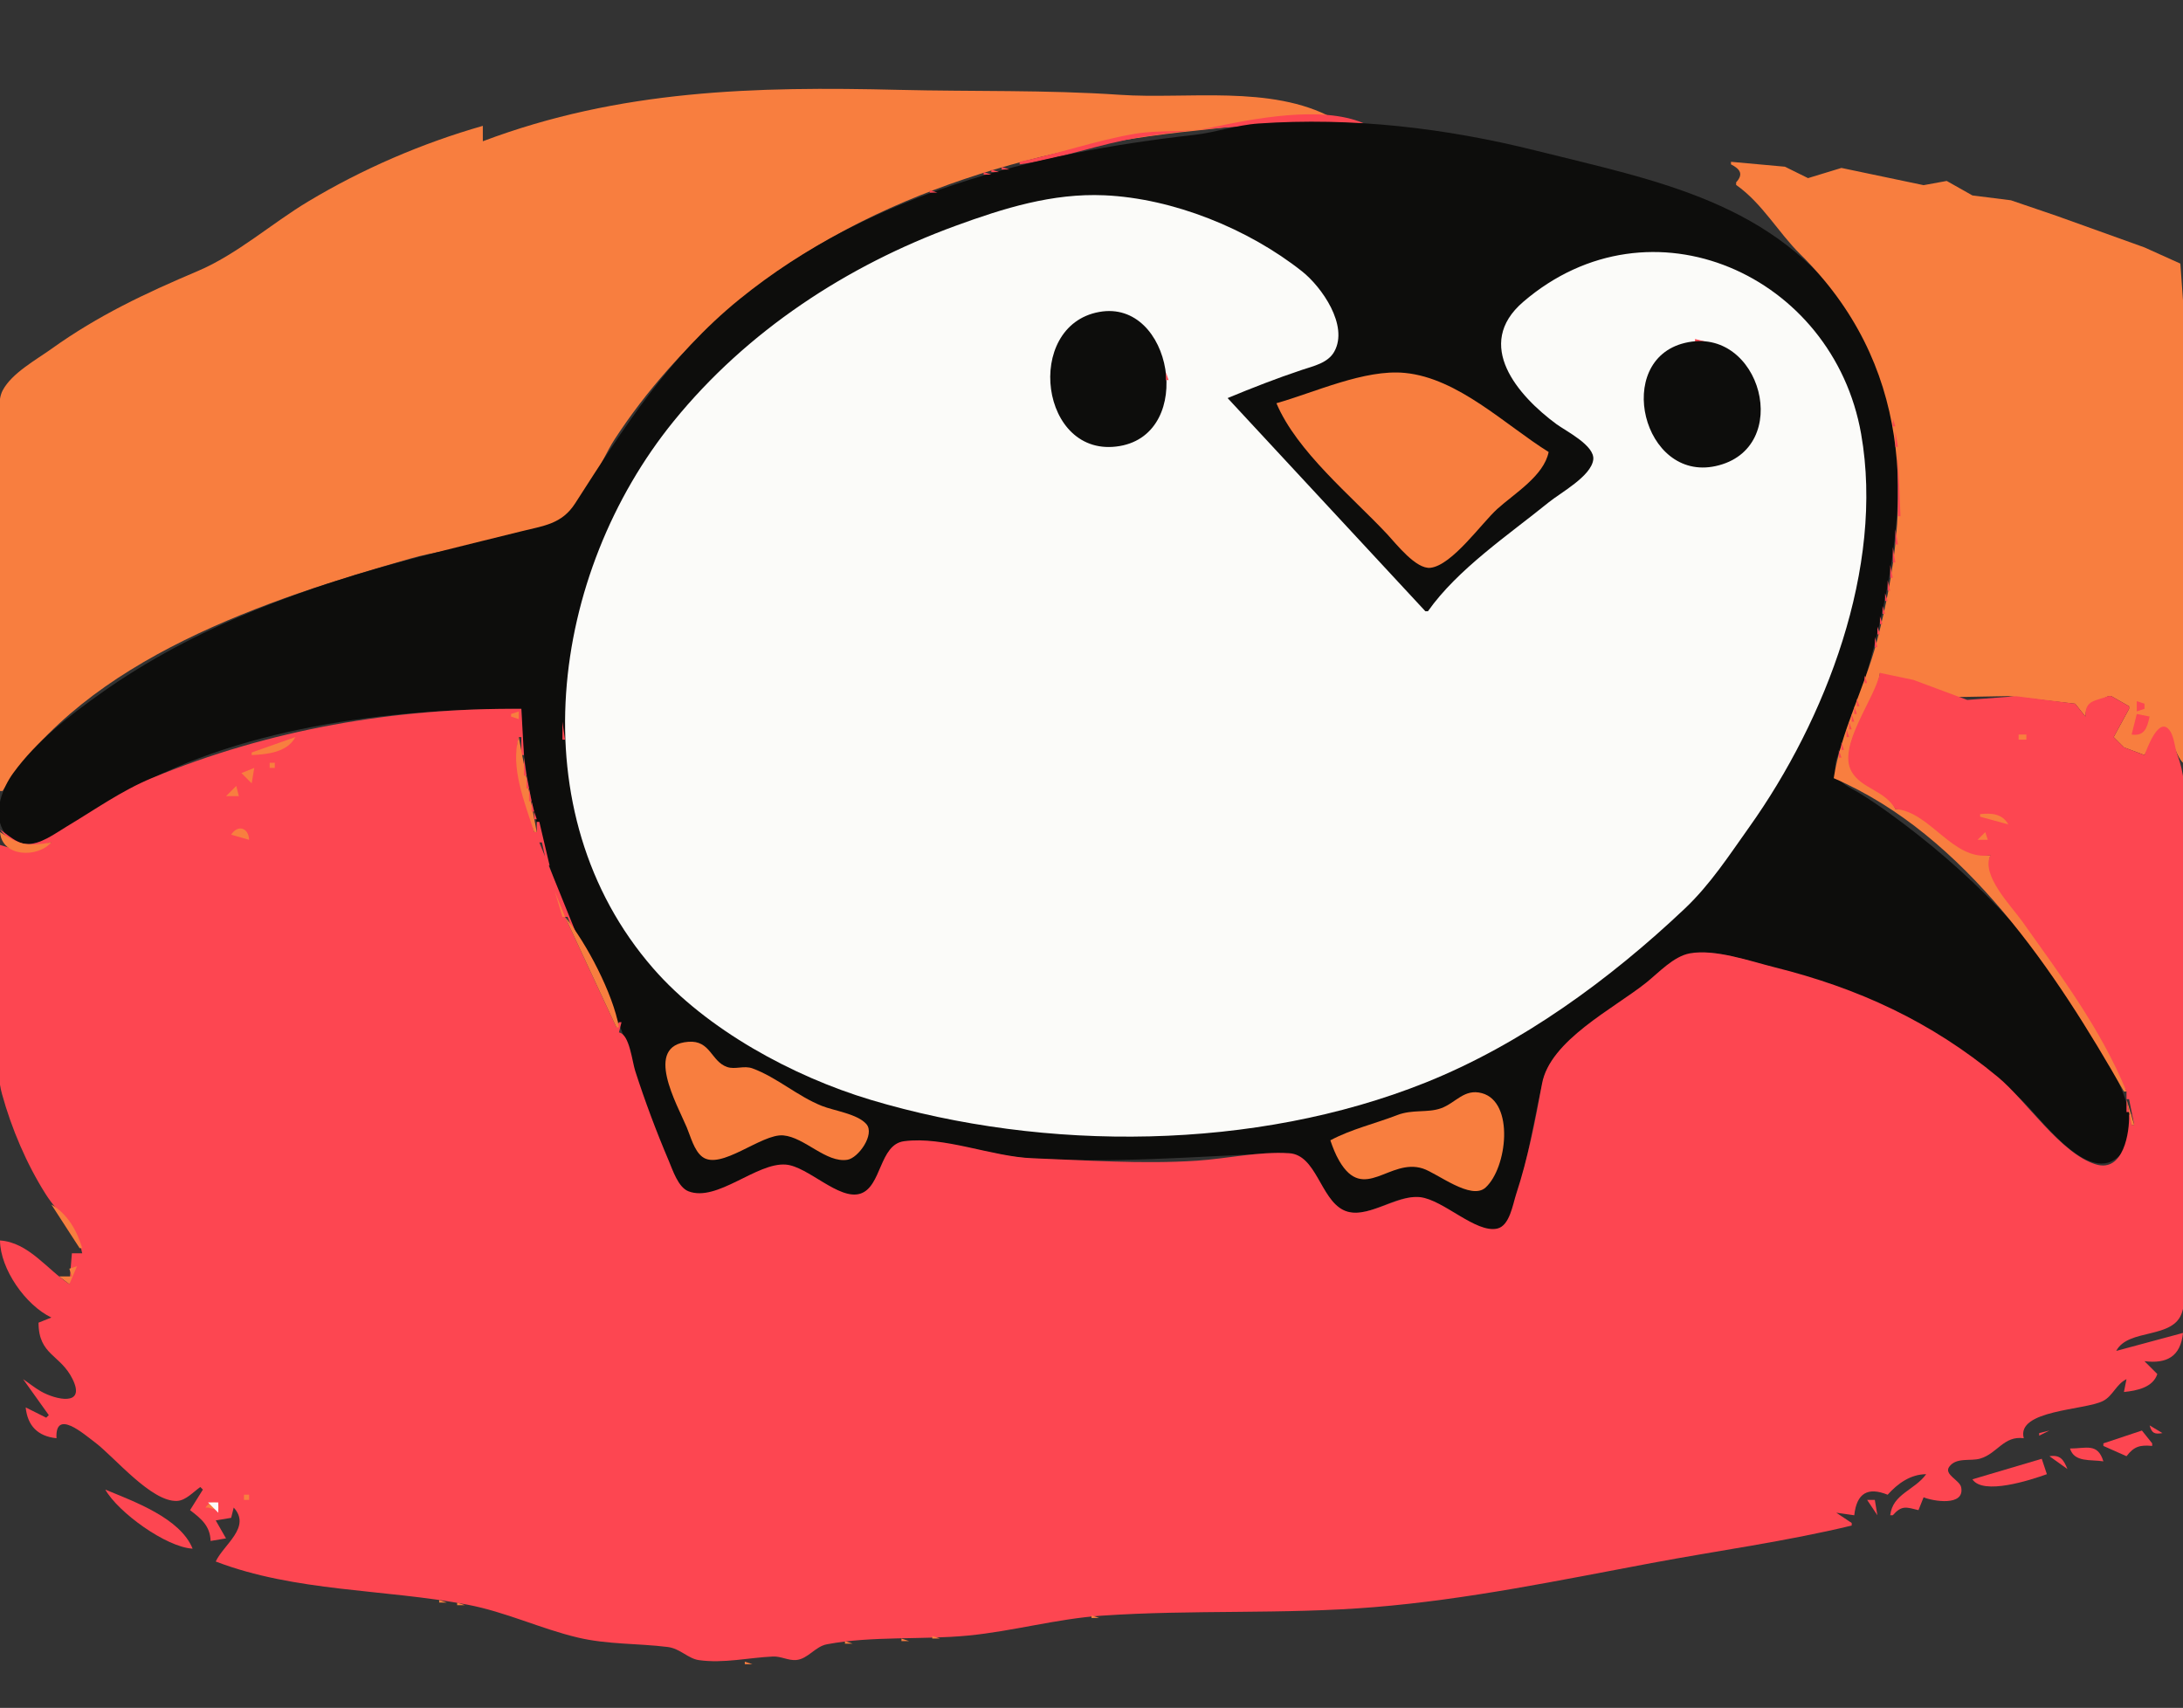 <?xml version="1.0" standalone="yes"?>
<svg xmlns="http://www.w3.org/2000/svg" width="850" height="665">
<rect width="100%" height="100%" fill="#333333" stroke="none"/>
<path style="fill:#f87e3f; stroke:none;" d="M188 55L188 49C164.314 55.771 141.202 65.728 120 78.449C105.738 87.006 92.336 99.025 77 105.536C56.468 114.254 38.278 122.784 20 135.86C13.993 140.156 4.539 145.324 1.028 152.039C-1.002 155.921 0 161.755 0 166L0 197L0 308L1 308C33.435 256.291 104.47 233.256 160 217.427C177.771 212.362 201.856 211.711 217.96 202.721C227.451 197.424 233.5 179.952 239.344 171C251.728 152.031 266.9 135.079 284 120.282C333.956 77.056 401.727 57.256 466 50.83C484.062 49.023 500.623 46 519 46C494.901 32.904 462.209 38.705 436 36.91C407.398 34.952 378.681 35.688 350 34.985C294.159 33.617 241.309 34.888 188 55z"/>
<path style="fill:#fd4651; stroke:none;" d="M397 63L397 64C412.847 61.866 428.165 55.983 444 53.438C472.506 48.858 501.921 48 531 48C514.537 40.898 487.846 46.234 471 49.789C461.418 51.812 451.651 50.455 442 52.081C426.75 54.65 412.12 59.879 397 63z"/>
<path style="fill:#f87e3f; stroke:none;" d="M524 46L525 47L524 46z"/>
<path style="fill:#0d0d0c; stroke:none;" d="M203 276C203 303.248 210.782 332.051 221.427 357C229.239 375.308 239.758 391.748 245.291 411C249.107 424.276 254.034 437.197 259.201 450C260.863 454.119 262.949 461.735 267.213 463.882C278.326 469.477 295.35 451.968 307 454.09C314.554 455.465 328.356 468.295 335.815 464.867C343.706 461.241 343.053 445.897 353.004 444.743C367.66 443.043 385.182 449.896 400 450.91C432.999 453.17 465.157 450.253 498 449.04C511.949 448.525 511.529 465.593 522.015 470.972C531.517 475.847 542.277 465.243 552 466.2C561.299 467.115 575.299 481.417 583.867 478.353C588.42 476.725 589.717 468.063 590.974 464C595.446 449.556 597.333 434.581 601.044 420C604.9 404.85 630.302 391.958 642 382.6C646.698 378.842 652.027 373.1 658 371.525C667.499 369.019 682.693 374.8 692 377.127C727.73 386.057 758.513 402.309 786 427.17C794.929 435.245 814.849 464.816 827.003 447.91C834.528 437.443 824.086 419.678 819.247 410C803.028 377.562 775.301 347.484 747 325.211C739.63 319.41 731.994 313.724 724 308.811C720.868 306.886 715.815 304.876 714.788 300.957C713.621 296.506 717.453 290.086 718.947 286C723.012 274.875 726.718 263.484 729.626 252C740.452 209.247 746.965 160.713 720.656 122C691.204 78.663 645.472 70.495 598 58.627C562.672 49.794 526.452 45.591 490 48.09C481.486 48.673 473.414 51.576 465 52.522C402.294 59.57 338.421 75.548 288 116.46C260.435 138.826 242.821 166.619 223.946 195.999C218.751 204.086 211.721 204.696 203 206.873C189.668 210.202 176.29 213.39 163 216.884C119.391 228.35 76.025 243.744 39 270.141C26.505 279.05 14.277 288.488 5.159 301C1.013 306.689 -2.638 316 1.028 322.96C9.584 339.205 36.728 315.731 46 310.201C91.343 283.156 151.52 275.858 203 276z"/>
<path style="fill:#fd4651; stroke:none;" d="M542 48L543 49L542 48z"/>
<path style="fill:#f87e3f; stroke:none;" d="M633.667 56.333L634.333 56.667L633.667 56.333M643 57L652 61L643 57M674 63L674 64C677.593 65.832 678.927 67.815 676 71L676 72C686.191 79.179 692.251 90.355 701 99.004C743.884 141.4 745.367 194.637 730.714 250C726.096 267.45 716.649 285.311 714 303C765.477 325.21 800.59 378.603 827 425L828 425C821.189 401.175 803.592 380.359 789.465 360.715C784.594 353.941 772.416 341.57 775 333C760.379 333.895 751.672 313.595 738 315C734.596 306.333 723.504 306.76 720.643 298.829C716.728 287.979 730.888 272.794 732 262L734 265L756 271.517L782 271.039L808 274L812 279C812.194 272.62 816.588 273.593 821 271L822 271L829 275L829 276L823 287L827 291L835 294C835.958 292.33 836.935 290.671 837.849 288.976C844.673 276.335 845.312 292.461 850 297L850 155L850 117L848.972 102.638L835 96.333L801 84.126L783 77.984L768 76.096L758 70.453L749 72.096L717 65.387L704 69.354L695 64.911L674 63z"/>
<path style="fill:#fd4651; stroke:none;" d="M394.667 64.333L395.333 64.667L394.667 64.333M390 65L390 66L393 66L390 65M386 66L386 67L389 67L386 66M383 67L383 68L386 68L383 67M381.667 68.333L382.333 68.667L381.667 68.333M377.667 69.333L378.333 69.667L377.667 69.333M374.667 70.333L375.333 70.667L374.667 70.333M371.667 71.333L372.333 71.667L371.667 71.333M368.667 72.333L369.333 72.667L368.667 72.333M365.667 73.333L366.333 73.667L365.667 73.333M362 74L362 75L365 75L362 74M360.667 75.333L361.333 75.667L360.667 75.333z"/>
<path style="fill:#0d0d0c; stroke:none;" d="M479 155C493.831 177.422 516.108 197.019 534.999 216C538.978 219.998 549.321 234.875 555.089 234.948C558.531 234.992 562.686 230.062 565 227.91C572.819 220.64 580.806 213.608 589 206.754C596.9 200.145 604.969 193.78 612.999 187.335C615.444 185.373 620.302 181.999 620.4 178.464C620.519 174.159 611.038 169.172 608 167C597.368 159.399 580.595 148.171 584.714 133C588.876 117.666 599.969 111.065 614 104.862C647.667 89.977 682.018 97.413 705.331 127C748.674 182.009 719.599 267.741 683.72 319C606.839 428.835 460.943 468.792 335 427.329C308.428 418.581 280.135 403.564 260.285 383.715C193.49 316.919 215.825 208.891 277.004 147C311.174 112.431 361.395 83.804 410 76.296C441.693 71.401 475.911 83.954 502 101.355C511.282 107.546 527.441 124.508 519.911 136.956C514.173 146.441 489.157 150.777 479 155z"/>
<path style="fill:#fd4651; stroke:none;" d="M427.667 75.333L428.333 75.667L427.667 75.333M357.667 76.333L358.333 76.667L357.667 76.333z"/>
<path style="fill:#fbfbf9; stroke:none;" d="M556 238L555 238L478 155C487.614 151.003 497.108 147.301 507 144C511.472 142.508 517.067 141.354 519.543 136.895C525.199 126.708 514.606 111.694 506.999 105.669C486.11 89.123 456.816 77.215 430 76.039C409.769 75.152 390.816 81.071 372 87.953C329.724 103.415 290.845 128.864 262.31 164C214.137 223.318 201.444 316.261 254.289 377C275.089 400.906 308.803 419.169 339 428.229C407.019 448.636 488.85 448.012 555 421.551C592.368 406.603 626.895 381.335 655.961 353.83C665.974 344.354 673.216 333.131 681.141 322C710.768 280.392 733.806 221.068 724.679 169C713.824 107.071 642.701 74.956 593.105 117.529C573.667 134.214 591.121 154.143 606 165.116C609.7 167.844 621.097 173.48 620.369 179.001C619.516 185.468 607.652 191.836 603 195.611C587.451 208.228 567.586 221.553 556 238z"/>
<path style="fill:#fd4651; stroke:none;" d="M355 77L356 78L355 77M353 78L354 79L353 78M350 79L351 80L350 79M348 80L349 81L348 80M346 81L347 82L346 81M459 81L460 82L459 81M343 82L344 83L343 82z"/>
<path style="fill:#f87e3f; stroke:none;" d="M461 82L462 83L461 82z"/>
<path style="fill:#fd4651; stroke:none;" d="M341 83L342 84L341 83M339 84L340 85L339 84M337 85L338 86L337 85M335 86L336 87L335 86M333 87L334 88L333 87M331 88L332 89L331 88M687 88L688 89L687 88M329 89L330 90L329 89M689 89L690 90L689 89z"/>
<path style="fill:#fbfbf9; stroke:none;" d="M691 89L692 90L691 89z"/>
<path style="fill:#fd4651; stroke:none;" d="M327 90L328 91L327 90M691 90L692 91L691 90M325 91L326 92L325 91M692 91L693 92L692 91M323 92L324 93L323 92M693 92L694 93L693 92M322 93L323 94L322 93M695 93L696 94L695 93M320 94L321 95L320 94M696 94L697 95L696 94M504 103L505 104L504 103M705 103L706 104L705 103M304 104L305 105L304 104M706 104L707 105L706 104M707 105L708 106L707 105M301 106L302 107L301 106M708 106L709 107L708 106M300 107L301 108L300 107M709 107L710 108L709 107M298 108L299 109L298 108M710 108L711 109L710 108M297 109L298 110L297 109M294 111L295 112L294 111M712 111L713 112L712 111M293 112L294 113L293 112M713 112L714 113L713 112M714 113L715 114L714 113M290 114L291 115L290 114M715 114L716 115L715 114M289 115L290 116L289 115M716 116L717 117L716 116M717 117L718 118L717 117M284 119L285 120L284 119z"/>
<path style="fill:#fbfbf9; stroke:none;" d="M432 120.3C441.881 119.376 448.525 127.693 451.982 136C458.572 151.832 453.903 172.552 434 174.215C400.678 176.998 399.818 123.309 432 120.3z"/>
<path style="fill:#f87e3f; stroke:none;" d="M435.667 120.333L436.333 120.667L435.667 120.333z"/>
<path style="fill:#fd4651; stroke:none;" d="M719 120L720 121L719 120z"/>
<path style="fill:#0d0d0c; stroke:none;" d="M428 121.465C398.439 126.832 404.9 178.984 436 173.671C465.516 168.628 456.458 116.297 428 121.465z"/>
<path style="fill:#fd4651; stroke:none;" d="M720 121L721 122L720 121z"/>
<path style="fill:#f87e3f; stroke:none;" d="M422 122L423 123L422 122z"/>
<path style="fill:#fd4651; stroke:none;" d="M423 122L424 123L423 122M721 123L722 124L721 123M443 124L444 125L443 124M722 124L723 125L722 124M444 125L445 126L444 125M276 126L277 127L276 126M445 126L446 127L445 126M723 126L724 127L723 126M275 127L276 128L275 127M274 128L275 129L274 128M273 129L274 130L273 129M725 129L726 130L725 129M448 130L449 131L448 130M726 131L727 132L726 131z"/>
<path style="fill:#fbfbf9; stroke:none;" d="M659 132.302C689.462 127.948 696.834 177.82 665 182.556C636.148 186.849 629.713 136.488 659 132.302z"/>
<path style="fill:#fd4651; stroke:none;" d="M660 132L660 133L664 133L660 132z"/>
<path style="fill:#f87e3f; stroke:none;" d="M664 132L665 133L664 132z"/>
<path style="fill:#0d0d0c; stroke:none;" d="M656 133.533C628.164 140.254 639.637 187.635 668 181.481C698.661 174.829 685.711 126.36 656 133.533z"/>
<path style="fill:#fd4651; stroke:none;" d="M668 133L669 134L668 133z"/>
<path style="fill:#f87e3f; stroke:none;" d="M669 133L670 134L669 133z"/>
<path style="fill:#fd4651; stroke:none;" d="M727 133L728 134L727 133M267 135L268 136L267 135M728 135L729 136L728 135M266 136L267 137L266 136M265 137L266 138L265 137M729 137L730 138L729 137M264 138L265 139L264 138M263 139L264 140L263 139M730 139L731 140L730 139z"/>
<path style="fill:#f87e3f; stroke:none;" d="M453 140L454 141L453 140z"/>
<path style="fill:#fd4651; stroke:none;" d="M453.333 141.667L453.667 142.333L453.333 141.667M731.333 141.667L731.667 142.333L731.333 141.667z"/>
<path style="fill:#f87e3f; stroke:none;" d="M408 142L409 143L408 142z"/>
<path style="fill:#fd4651; stroke:none;" d="M408.333 143.667L408.667 144.333L408.333 143.667z"/>
<path style="fill:#f87e3f; stroke:none;" d="M681 143L682 144L681 143M454 144L455 145L454 144z"/>
<path style="fill:#fd4651; stroke:none;" d="M732.333 144.667L732.667 145.333L732.333 144.667M454 145L454 148L455 148L454 145z"/>
<path style="fill:#0d0d0c; stroke:none;" d="M497 157C511.16 151.58 532.699 143.12 548 145.3C560.307 147.054 571.862 154.588 582 161.333C586.463 164.303 602.741 172.079 602.654 178.09C602.548 185.512 585.092 196.346 580 201.09C574.787 205.946 563.765 222.137 556 221.694C550.348 221.371 543.726 211.727 540 208C526.107 194.102 504.148 175.583 497 157z"/>
<path style="fill:#f87e3f; stroke:none;" d="M497 157C504.979 175.875 526.307 193.197 540.174 208.039C543.575 211.68 551.362 221.746 557 221.08C565.442 220.084 576.88 203.705 583 198.17C589.715 192.096 601.122 185.305 603 176C586.132 165.495 567.777 147.21 547 145.199C531.328 143.682 511.914 152.799 497 157z"/>
<path style="fill:#fd4651; stroke:none;" d="M257 146L258 147L257 146M733.333 147.667L733.667 148.333L733.333 147.667M408.333 151.667L408.667 152.333L408.333 151.667M734 151L735 152L734 151z"/>
<path style="fill:#f87e3f; stroke:none;" d="M408 153L409 154L408 153z"/>
<path style="fill:#fd4651; stroke:none;" d="M454.333 153.667L454.667 154.333L454.333 153.667M735.333 154.667L735.667 155.333L735.333 154.667z"/>
<path style="fill:#f87e3f; stroke:none;" d="M454 155L455 156L454 155z"/>
<path style="fill:#fd4651; stroke:none;" d="M249 156L250 157L249 156M736.333 158.667L736.667 159.333L736.333 158.667M246 160L247 161L246 160M245 161L246 162L245 161M640.333 161.667L640.667 162.333L640.333 161.667M244 163L245 164L244 163M737 163L737 166L738 166L737 163M243 164L244 165L243 164M242 166L243 167L242 166M241 167L242 168L241 167M448 167L449 168L448 167M447 168L448 169L447 168M738 168L738 174L739 174L738 168M240 169L241 170L240 169z"/>
<path style="fill:#f87e3f; stroke:none;" d="M446 169L447 170L446 169z"/>
<path style="fill:#fd4651; stroke:none;" d="M239 170L240 171L239 170z"/>
<path style="fill:#f87e3f; stroke:none;" d="M491 171L492 172L491 171z"/>
<path style="fill:#fd4651; stroke:none;" d="M238 172L239 173L238 172M424 172L425 173L424 172M440 172L441 173L440 172M237 173L238 174L237 173z"/>
<path style="fill:#f87e3f; stroke:none;" d="M426 173L427 174L426 173z"/>
<path style="fill:#fd4651; stroke:none;" d="M645 173L646 174L645 173M236 175L237 176L236 175M496 176L497 177L496 176M739 176L739 201L740 201L739 176M497 177L498 178L497 177z"/>
<path style="fill:#f87e3f; stroke:none;" d="M648 177L649 178L648 177z"/>
<path style="fill:#fd4651; stroke:none;" d="M234 178L235 179L234 178z"/>
<path style="fill:#f87e3f; stroke:none;" d="M499 180L500 181L499 180z"/>
<path style="fill:#fd4651; stroke:none;" d="M232 181L233 182L232 181M655 181L656 182L655 181M231 183L232 184L231 183M230 185L231 186L230 185M229 186L230 187L229 186M228 188L229 189L228 188M507 188L508 189L507 188M508 189L509 190L508 189M227 190L228 191L227 190M509 190L511 192L509 190z"/>
<path style="fill:#f87e3f; stroke:none;" d="M509 191L510 192L509 191z"/>
<path style="fill:#fd4651; stroke:none;" d="M225 193L226 194L225 193M224 195L225 196L224 195M216 203L217 204L216 203M213 204L214 205L213 204M738 206L738 212L739 212L738 206M183.667 211.333L184.333 211.667L183.667 211.333M179.667 212.333L180.333 212.667L179.667 212.333M175.667 213.333L176.333 213.667L175.667 213.333M737 213L737 219L738 219L737 213M171.667 214.333L172.333 214.667L171.667 214.333M167.667 215.333L168.333 215.667L167.667 215.333M163.667 216.333L164.333 216.667L163.667 216.333M159.667 217.333L160.333 217.667L159.667 217.333M156.667 218.333L157.333 218.667L156.667 218.333M736 220L736 225L737 225L736 220M735 226L735 230L736 230L735 226M734 231L734 234L735 234L734 231M733 236L733 239L734 239L733 236M732 240L732 243L733 243L732 240M731 244L731 247L732 247L731 244M730 248L730 252L731 252L730 248M729.333 252.667L729.667 253.333L729.333 252.667M728.333 256.667L728.667 257.333L728.333 256.667M727.333 259.667L727.667 260.333L727.333 259.667M732 262C730.209 271.925 715.133 290.591 721.029 300.56C724.929 307.156 733.754 307.637 738 315C751.748 316.079 760.362 335.333 775 333C771.23 340.789 783.055 352.647 787.505 358.91C802.576 380.122 818.009 400.647 828 425L828 433L829 433L828 428L829 428L831 438L830 438L830 434L829 434C829.252 440.779 826.859 456.711 816 453.347C802.275 449.095 789.01 428.554 778 419.417C751.918 397.772 723.567 384.759 691 376.63C681.503 374.259 667.791 369.424 658 371.199C651.635 372.353 645.869 378.708 641 382.602C628.287 392.769 603.504 405.058 600.412 422C597.782 436.412 594.912 451.055 590.333 465C589.037 468.949 587.823 477.279 582.977 478.37C574.658 480.243 562.065 467.188 553 466.139C543.521 465.042 531.737 475.493 523 471.111C514.133 466.664 512.511 449.713 501.995 449.023C490.212 448.25 477.764 451.173 466 451.94C444.811 453.321 423.141 451.773 402 450.981C386.186 450.39 367.55 442.299 352.005 444.352C342.3 445.633 343.35 462.163 334.94 464.787C326.623 467.382 314.596 454.165 306 453.458C294.633 452.524 279.231 468.178 268.065 463.847C264.058 462.293 261.956 455.632 260.412 452C255.552 440.568 251.146 428.822 247.338 417C246.126 413.237 245.094 402.611 241 402L242 398L241 398L240 400L220 357L221 357L224 365L225 365L210 328L211 328L213 337L214 337L210 320L209 320L209 324L208 324C205.25 312.003 199.025 299.529 202 287L203 287L203 294L204 294L203 276C153.755 275.592 104.915 283.96 59 303.012C47.29 307.87 36.844 315.332 26 321.799C21.651 324.394 15.344 329.195 10 328.617C6.231 328.208 3.043 325.002 0 323C5.691 330.703 11.542 330.238 20 328C12.94 333.636 7.867 331.244 0 329L0 394C0 404.03 -1.89 416.288 0.785 426C4.488 439.442 10.356 453.224 17.815 464.996C22.817 472.89 30.236 478.227 32 488L28 488L27 500C18.293 494.24 11.092 483.737 0 483C0.101 494.148 9.985 508.221 20 513L15 515C15.035 527.718 23.552 527.344 28.276 537.018C33.555 547.83 21.551 544.955 16.002 541.792C13.547 540.393 11.337 538.577 9 537L19 551L18 552L10 548C10.745 555.228 14.772 559.255 22 560C21.404 548.459 32.431 558.196 37 561.627C44.551 567.296 58.976 584.95 69 584.407C72.37 584.225 75.366 580.825 78 579L79 580L74 588C78.398 591.356 81.838 594.209 82 600L88 599L84 592L90 591L91 587C97.973 594.604 87.102 601.348 84 608C115.024 619.879 149.713 618.68 182 624.804C197.015 627.652 210.532 634.19 225 637.61C236.676 640.371 248.268 639.821 260 641.286C264.849 641.892 267.895 645.797 272.129 646.397C281.762 647.763 291.592 645.41 301 644.993C304.076 644.857 306.971 646.618 310 646.357C314.606 645.961 317.377 641.092 322 640.228C339.825 636.895 358.948 638.577 377 636.83C394.408 635.146 411.546 630.285 429 629.089C464.289 626.673 499.711 628.658 535 625.772C571.599 622.778 606.963 615.363 643 608.611C669.33 603.678 695.088 600.244 721 594L721 593L715 589L722 590C722.941 581.336 727.292 578.887 735 582C738.959 577.582 743.918 574.044 750 574C745.464 580.289 736.933 581.651 736 590L737 590C740.497 585.989 742.279 586.843 747 588L749 583C752.597 584.515 765.131 586.664 763.623 579.089C763.075 576.334 756.808 574.105 758.971 571.118C761.717 567.324 767.242 569.032 771 567.938C777.738 565.974 780.157 558.941 788 560C784.989 548.95 811.734 549.15 818.867 545.49C822.741 543.503 823.914 539.014 828 537L827 542C832.034 541.495 838.305 540.236 840 535L835 530C843.588 531.061 849.041 528.3 850 519L824 526C828.711 517.016 846.494 521.674 849.682 510.79C854.076 495.789 850 473.674 850 458L850 339C850 324.996 852.951 307.11 847.84 294C846.662 290.977 846.615 285.976 844.161 283.662C840.154 279.884 835.994 291.515 835 294L827 291L823 287L829 276L829 275L822 271L821 271C816.099 273.01 811.79 272.383 812 279L808 274L785 271.083L766 272.528L745 264.722L732 262M726 263L726 266L727 266L726 263M725.333 266.667L725.667 267.333L725.333 266.667M41 268L42 269L41 268M724.333 269.667L724.667 270.333L724.333 269.667M723 272L723 275L724 275L723 272M832 273L832 277L835 276L835 274L832 273M722 275L722 278L723 278L722 275z"/>
<path style="fill:#f87e3f; stroke:none;" d="M199 278L199 279L202 280L202 277L199 278z"/>
<path style="fill:#fd4651; stroke:none;" d="M721 278L721 281L722 281L721 278M832 278L830 286C835.019 286.732 836.035 283.407 837 279L832 278z"/>
<path style="fill:#f87e3f; stroke:none;" d="M219 280L220 281L219 280z"/>
<path style="fill:#fd4651; stroke:none;" d="M219 281L219 288L220 288L219 281M720 281L720 284L721 284L720 281M719 284L719 287L720 287L719 284M19 285L20 286L19 285M18 286L19 287L18 286z"/>
<path style="fill:#f87e3f; stroke:none;" d="M786 286L786 288L789 288L789 286L786 286z"/>
<path style="fill:#fd4651; stroke:none;" d="M17 287L18 288L17 287z"/>
<path style="fill:#f87e3f; stroke:none;" d="M98 293L98 294C104.165 293.731 111.91 292.893 115 287L98 293M202 287C198.539 298.714 204.443 312.881 208 324L209 324L202 287z"/>
<path style="fill:#fd4651; stroke:none;" d="M718.333 287.667L718.667 288.333L718.333 287.667M717 289L717 292L718 292L717 289M12 292L13 293L12 292M716 292L716 295L717 295L716 292M11 293L12 294L11 293M10 294L11 295L10 294M204 295L204 302L205 302L204 295M715.333 295.667L715.667 296.333L715.333 295.667z"/>
<path style="fill:#f87e3f; stroke:none;" d="M105 297L105 299L107 299L107 297L105 297z"/>
<path style="fill:#fd4651; stroke:none;" d="M714.333 298.667L714.667 299.333L714.333 298.667M6 299L7 300L6 299z"/>
<path style="fill:#f87e3f; stroke:none;" d="M94 301L98 305L99 299L94 301z"/>
<path style="fill:#fd4651; stroke:none;" d="M205 302L205 307L206 307L205 302M3 303L4 304L3 303M715 303L716 304L715 303M716.667 304.333L717.333 304.667L716.667 304.333M718.667 305.333L719.333 305.667L718.667 305.333z"/>
<path style="fill:#f87e3f; stroke:none;" d="M88 310L93 310L92 306L88 310z"/>
<path style="fill:#fd4651; stroke:none;" d="M720 306L721 307L720 306M206 307L206 312L207 312L206 307M721.667 307.333L722.333 307.667L721.667 307.333M723 308L724 309L723 308M725 309L726 310L725 309M726.667 310.333L727.333 310.667L726.667 310.333M728 311L729 312L728 311M207 312L207 316L208 316L207 312M729 312L730 313L729 312M731 313L732 314L731 313M732 314L735 316L732 314M208 316L208 319L209 319L208 316M735 316L738 318L735 316z"/>
<path style="fill:#f87e3f; stroke:none;" d="M771 317L771 318L782 321C779.563 316.825 775.545 316.505 771 317z"/>
<path style="fill:#fd4651; stroke:none;" d="M738 318L739 319L738 318M224 319L225 320L224 319M739 319L742 321L739 319M742 321L743 322L742 321z"/>
<path style="fill:#f87e3f; stroke:none;" d="M90 325L97 327C96.781 322.259 92.646 320.937 90 325z"/>
<path style="fill:#fd4651; stroke:none;" d="M743 322L746 324L743 322z"/>
<path style="fill:#f87e3f; stroke:none;" d="M0 324C0.773 333.726 14.576 334.146 20 328C10.8 329.558 7.993 329.259 0 324z"/>
<path style="fill:#fd4651; stroke:none;" d="M746 324L747 325L746 324z"/>
<path style="fill:#f87e3f; stroke:none;" d="M770 327L774 327L773 324L770 327z"/>
<path style="fill:#fd4651; stroke:none;" d="M747 325L748 326L747 325M748 326L749 327L748 326M749.667 327.333L750.333 327.667L749.667 327.333z"/>
<path style="fill:#f87e3f; stroke:none;" d="M210 328L214 338L210 328z"/>
<path style="fill:#fd4651; stroke:none;" d="M751 328L752 329L751 328M752 329L753 330L752 329M753 330L754 331L753 330M754.667 331.333L755.333 331.667L754.667 331.333M756 332L757 333L756 332M757 333L758 334L757 333M758 334L759 335L758 334M759 335L760 336L759 335M760 336L761 337L760 336M761 337L762 338L761 337M762 338L763 339L762 338z"/>
<path style="fill:#f87e3f; stroke:none;" d="M85 339L88 341L85 339z"/>
<path style="fill:#fd4651; stroke:none;" d="M763 339L764 340L763 339M764 340L765 341L764 340M765 341L766 342L765 341M769 344L770 345L769 344M771 346L772 347L771 346z"/>
<path style="fill:#f87e3f; stroke:none;" d="M216 347L219 357L220 357L216 347z"/>
<path style="fill:#fd4651; stroke:none;" d="M773 349L774 350L773 349M774 350L775 351L774 350M775 351L776 352L775 351M776 352L777 353L776 352M777 353L778 354L777 353M778 354L779 355L778 354M779 355L780 356L779 355M780 356L781 357L780 356z"/>
<path style="fill:#f87e3f; stroke:none;" d="M220 357L240 400L241 400C238.779 387.102 228.34 367.066 220 357z"/>
<path style="fill:#fd4651; stroke:none;" d="M781 357L782 358L781 357M782 358L784 361L782 358M784 361L785 362L784 361M785 362L786 363L785 362M786 363L787 364L786 363M787 364L788 365L787 364M225 366L226 367L225 366M788 366L789 367L788 366M789 367L790 368L789 367M226 368L227 369L226 368M790 368L791 369L790 368M791 369L792 370L791 369M227 370L228 371L227 370M792.333 370.667L792.667 371.333L792.333 370.667M228 372L229 373L228 372M793 372L794 373L793 372M794 373L795 374L794 373M229 374L230 375L229 374M795 374L796 375L795 374M796 375L798 378L796 375M230 376L231 377L230 376M231.333 377.667L231.667 378.333L231.333 377.667M798 378L799 379L798 378M232.333 379.667L232.667 380.333L232.333 379.667M799 379L800 380L799 379M800 380L802 383L800 380M233.333 381.667L233.667 382.333L233.333 381.667M234 383L235 384L234 383M802 383L803 384L802 383M803 384L804 385L803 384M235 385L236 386L235 385M804.333 385.667L804.667 386.333L804.333 385.667M236 387L237 388L236 387M805 387L806 388L805 387M806 388L807 389L806 388M237 389L238 390L237 389M807.333 389.667L807.667 390.333L807.333 389.667M238 391L239 392L238 391M808 391L809 392L808 391M809.333 392.667L809.667 393.333L809.333 392.667M239.333 393.667L239.667 394.333L239.333 393.667M810 394L811 395L810 394M240.333 395.667L240.667 396.333L240.333 395.667M811 396L812 397L811 396M812 397L813 398L812 397M813 399L814 400L813 399z"/>
<path style="fill:#f87e3f; stroke:none;" d="M241.333 400.667L241.667 401.333L241.333 400.667z"/>
<path style="fill:#fd4651; stroke:none;" d="M814 400L815 401L814 400M815.333 401.667L815.667 402.333L815.333 401.667M816 404L817 405L816 404z"/>
<path style="fill:#0d0d0c; stroke:none;" d="M267 405.431C276.235 403.871 276.555 412.8 282.927 415.442C285.623 416.56 288.998 414.383 292 415.226C299.888 417.443 306.61 424.176 314 427.68C320.744 430.877 331.002 432.201 336.678 436.995C341.514 441.078 334.943 451.085 329.985 452.068C322.531 453.545 313.583 443.564 306 442.419C297.012 441.061 280.175 457.051 272.649 450.393C269.974 448.026 268.771 443.208 267.424 440C263.609 430.907 250.465 408.223 267 405.431z"/>
<path style="fill:#f87e3f; stroke:none;" d="M268 405.643C250.421 407.048 263.62 429.934 267.424 439C268.906 442.531 270.257 447.947 273.394 450.381C280.574 455.955 296.49 441.327 305 442.086C313.356 442.832 321.668 452.907 329.96 451.577C334.233 450.892 340.762 441.664 337.353 437.702C333.919 433.711 324.786 432.505 320 430.6C310.491 426.814 302.471 419.469 293 415.998C289.672 414.779 286.283 416.538 283.133 415.458C276.851 413.305 276.677 404.949 268 405.643z"/>
<path style="fill:#fd4651; stroke:none;" d="M817 406L818 407L817 406M818 408L819 409L818 408M819 410L820 411L819 410M820 412L821 413L820 412M821 414L822 415L821 414M822.333 415.667L822.667 416.333L822.333 415.667M823.333 417.667L823.667 418.333L823.333 417.667M824.333 420.667L824.667 421.333L824.333 420.667M825.333 422.667L825.667 423.333L825.333 422.667z"/>
<path style="fill:#f87e3f; stroke:none;" d="M0.333 425.667L0.667 426.333L0.333 425.667z"/>
<path style="fill:#0d0d0c; stroke:none;" d="M571 425.517C589.97 420.146 585.438 440.788 582.873 451C581.944 454.702 581.201 462.488 576.775 463.667C569.15 465.697 560.232 456.631 553 454.998C540.039 452.07 530.366 468.906 521.324 452C520.195 449.888 518.352 446.748 519.357 444.278C520.691 440.996 527.002 439.759 530 438.692C536.833 436.26 544.866 431.933 552 430.929C554.768 430.539 557.289 432.372 560 431.765C564.127 430.84 566.876 426.685 571 425.517z"/>
<path style="fill:#f87e3f; stroke:none;" d="M518 444C518.949 446.782 519.981 449.448 521.464 452C531.042 468.47 541.023 450.81 554 454.981C559.617 456.786 572.779 467.533 578.437 462.393C586.87 454.73 589.759 429.092 577 425.641C570.069 423.767 566.813 429.507 561 431.553C555.797 433.385 549.992 431.868 544 434.189C535.361 437.535 526.211 439.627 518 444z"/>
<path style="fill:#fd4651; stroke:none;" d="M312 427L313 428L312 427M314 428L315 429L314 428z"/>
<path style="fill:#f87e3f; stroke:none;" d="M828 428L830 438L831 438L828 428M2 430L3 431L2 430z"/>
<path style="fill:#fd4651; stroke:none;" d="M346 430L347 431L346 430z"/>
<path style="fill:#f87e3f; stroke:none;" d="M347 430L348 431L347 430M3 433L4 434L3 433M4.333 435.667L4.667 436.333L4.333 435.667M5 439L6 440L5 439M414 440L415 441L414 440z"/>
<path style="fill:#fd4651; stroke:none;" d="M337 443L338 444L337 443z"/>
<path style="fill:#f87e3f; stroke:none;" d="M7 444L8 445L7 444M9 449L10 450L9 449M13 457L14 458L13 457M14 459L15 460L14 459M16 462L17 463L16 462M17 464L18 465L17 464M18 466L20 468L18 466M20 469L31 486L32 486C29.971 479.101 26.281 472.671 20 469M0 480L13 489L0 480M31 487L32 488L31 487M0 490L1 491L0 490M15 490L21 496L15 490M2 493L3 494L2 493M30 493L27 494L28 497L23 497L27 500L30 493M5 497L6 498L5 497M15 510L16 511L15 510M18 512L20 514L18 512M17 514L18 515L17 514M841 517L842 518L841 517M837 519L838 520L837 519M845 520L846 521L845 520M837 523L838 524L837 523M15 524L16 525L15 524M824 525L825 526L824 525M20 529L21 530L20 529M27 534L28 535L27 534z"/>
<path style="fill:#fd4651; stroke:none;" d="M20 537L23 540L20 537z"/>
<path style="fill:#f87e3f; stroke:none;" d="M827 537L828 538L827 537M20 538L21 539L20 538M833 540L834 541L833 540M11 541L12 542L11 541M14 541L15 542L14 541M827 542L828 543L827 542M28 545L29 546L28 545M17 547L18 548L17 547M12 549L13 550L12 549M10 552L11 553L10 552M25 553L26 554L25 553M839 554L840 555L839 554z"/>
<path style="fill:#fd4651; stroke:none;" d="M837 555C837.86 558.081 838.908 558.522 842 558L837 555z"/>
<path style="fill:#f87e3f; stroke:none;" d="M841.333 555.667L841.667 556.333L841.333 555.667M30 556L31 557L30 556z"/>
<path style="fill:#fd4651; stroke:none;" d="M794 558L794 559L798 557L794 558M819 562L819 563L828 567C830.951 563.162 833.277 562.556 838 563L838 562L834 557L819 562z"/>
<path style="fill:#f87e3f; stroke:none;" d="M15 558L16 559L15 558M834 558L835 559L834 558M17 559L18 560L17 559M779 561L780 562L779 561M836 561L837 562L836 561z"/>
<path style="fill:#fd4651; stroke:none;" d="M840 561L841 562L840 561M806 564C807.69 569.501 814.005 568.209 819 569C816.753 561.679 812.276 564.028 806 564z"/>
<path style="fill:#f87e3f; stroke:none;" d="M837 563L838 564L837 563M809.667 564.333L810.333 564.667L809.667 564.333z"/>
<path style="fill:#fd4651; stroke:none;" d="M798 567L805 572C803.479 568.249 802.182 566.39 798 567z"/>
<path style="fill:#f87e3f; stroke:none;" d="M803 567L804 568L803 567M770 568L771 569L770 568z"/>
<path style="fill:#fd4651; stroke:none;" d="M768 576C772.174 582.285 790.529 576.329 797 574L795 568L768 576z"/>
<path style="fill:#f87e3f; stroke:none;" d="M47 569L48 570L47 569M795 569L796 570L795 569M757 572L758 573L757 572M749.333 574.667L749.667 575.333L749.333 574.667M758 574L759 575L758 574M54 575L55 576L54 575M772 575L773 576L772 575M792 575L793 576L792 575M767 576L768 577L767 576M76 579L77 580L76 579M726 579L725 581L726 579M736 579L737 580L736 579M745 579L746 580L745 579M40 580L41 581L40 580z"/>
<path style="fill:#fd4651; stroke:none;" d="M41 580C45.976 588.865 64.741 602.445 75 603C70.166 591.059 52.101 584.623 41 580z"/>
<path style="fill:#f87e3f; stroke:none;" d="M42 580L43 581L42 580M60 580L61 581L60 580M44 581L45 582L44 581M733 581L734 582L733 581M741 581L742 582L741 581M41 582L42 583L41 582M63 582L64 583L63 582M95 582L95 584L97 584L97 582L95 582M723 583L724 584L723 583M749 583L748 585L749 583M80 587L81 587L85 588C85.946 583.796 81.834 584.197 80 587z"/>
<path style="fill:#fd4651; stroke:none;" d="M727 584L731 590L730 584L727 584z"/>
<path style="fill:#f87e3f; stroke:none;" d="M752 584L753 585L752 584M758 584L759 585L758 584M51 585L52 586L51 585M68 585L69 586L68 585z"/>
<path style="fill:#fbfbf9; stroke:none;" d="M81 585L85 589L85 585L81 585z"/>
<path style="fill:#f87e3f; stroke:none;" d="M722 585L723 586L722 585M736 585L737 586L736 585M730 586L731 587L730 586M743 586L744 587L743 586M91 587L92 588L91 587M81 588L82 589L81 588M93 588L94 589L93 588M719 588L720 589L719 588M735.333 588.667L735.667 589.333L735.333 588.667M60 589L61 590L60 589M76 589L77 590L76 589M83 589L84 590L83 589M737 589L738 590L737 589M52 590L53 591L52 590M729.667 590.333L730.333 590.667L729.667 590.333M63 591L64 592L63 591M721 591L722 594L721 591M55 592L56 593L55 592M717 592L718 593L717 592M84 593L88 597L84 593M719 594L720 595L719 594M59 595L60 596L59 595M62 597L63 598L62 597M71 597L72 598L71 597M92 597L93 598L92 597M73 599L74 600L73 599M81 599L82 600L81 599M84 599L85 600L84 599M702 599L703 600L702 599M693 601L694 602L693 601M74 603L75 604L74 603M669 603L670 604L669 603M661 605L662 606L661 605M657.667 606.333L658.333 606.667L657.667 606.333M649 607L650 608L649 607M84 608L85 609L84 608M643 608L644 609L643 608M88 609L89 610L88 609M638 609L639 610L638 609M633 610L634 611L633 610M94 611L95 612L94 611M628 611L629 612L628 611M99 612L100 613L99 612M623 612L624 613L623 612M618 613L619 614L618 613M108 614L109 615L108 614M612 614L613 615L612 614M114 615L115 616L114 615M602 616L603 617L602 616M134 618L135 619L134 618M594 618L595 619L594 618M140.667 619.333L141.333 619.667L140.667 619.333M585 619L586 620L585 619M148.667 620.333L149.333 620.667L148.667 620.333M579 620L580 621L579 620M157.667 621.333L158.333 621.667L157.667 621.333M575 621L576 622L575 621M165 622L166 623L165 622M567 622L568 623L567 622M171 623L171 624L174 624L171 623M178 624L178 625L181 625L178 624M547.667 624.333L548.333 624.667L547.667 624.333M535 625L536 626L535 625M538.667 625.333L539.333 625.667L538.667 625.333M190 626L191 627L190 626M521 626L522 627L521 626M527 626L528 627L527 626M196 627L197 628L196 627M509 627L510 628L509 627M200 628L201 629L200 628M442 628L443 629L442 628M203 629L204 630L203 629M425 629L425 630L428 630L425 629M417.667 630.333L418.333 630.667L417.667 630.333M213 632L214 633L213 632M405 632L406 633L405 632M392 634L393 635L392 634M385 635L386 636L385 635M379 636L380 637L379 636M223 637L224 638L223 637M363 637L363 638L366 638L363 637M230.667 638.333L231.333 638.667L230.667 638.333M351 638L351 639L354 639L351 638M355.667 638.333L356.333 638.667L355.667 638.333M329 639L329 640L332 640L329 639M242 640L243 641L242 640M319 640L320 641L319 640M261 641L262 642L261 641M300.667 644.333L301.333 644.667L300.667 644.333M297 645L298 646L297 645M273.667 646.333L274.333 646.667L273.667 646.333M286 646L287 647L286 646M295 646L296 647L295 646M290 647L290 648L293 648L290 647z"/>
</svg>
